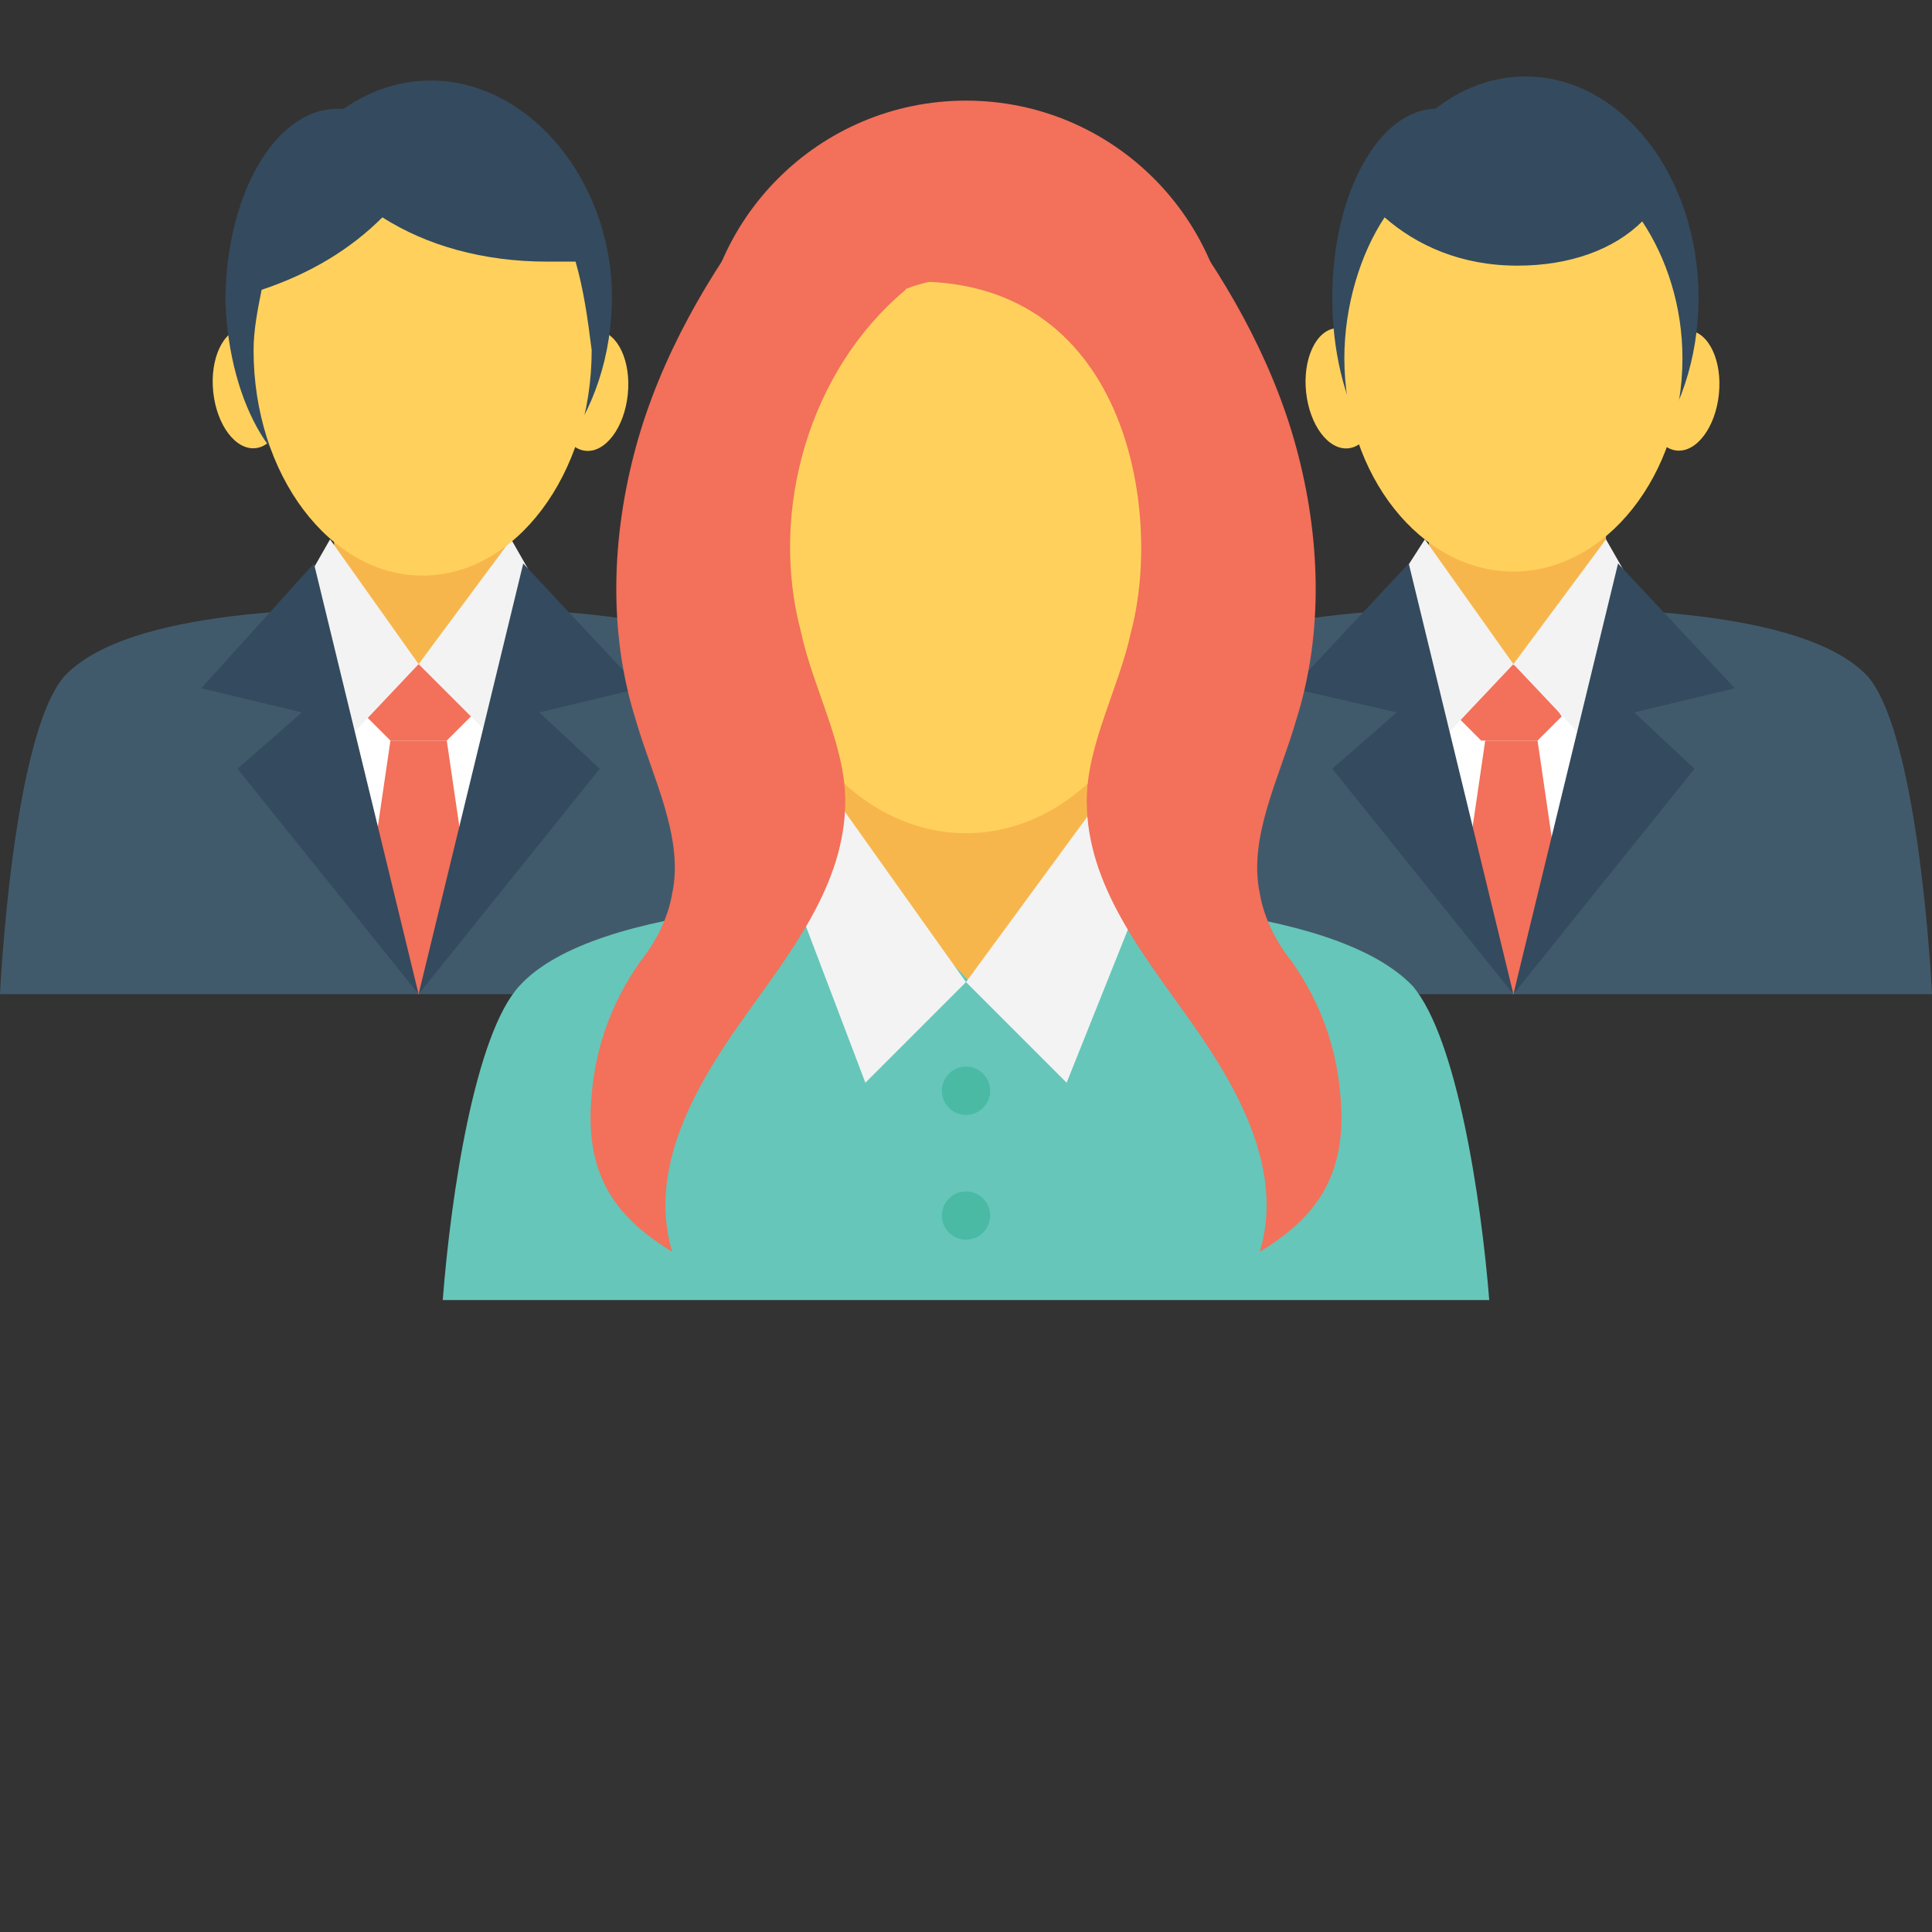 <?xml version="1.0" encoding="utf-8"?>
<!-- Generator: Adobe Illustrator 18.0.0, SVG Export Plug-In . SVG Version: 6.00 Build 0)  -->
<!DOCTYPE svg PUBLIC "-//W3C//DTD SVG 1.1//EN" "http://www.w3.org/Graphics/SVG/1.1/DTD/svg11.dtd">
<svg version="1.1" id="Layer_1" xmlns="http://www.w3.org/2000/svg" xmlns:xlink="http://www.w3.org/1999/xlink" x="0px" y="0px"
	 viewBox="0 0 48 48" enable-background="new 0 0 48 48" xml:space="preserve">
<rect x="0" y="0" width="48" height="48" fill="#333333" stroke="none"/>
<g>
	<g>
		<g>
			<g>
				<g>
					
						<ellipse transform="matrix(0.995 0.103 -0.103 0.995 1.218 -4.256)" fill="#FFD15C" cx="41.8" cy="9.7" rx="0.9" ry="1.5"/>
				</g>
				<g>
					
						<ellipse transform="matrix(-0.995 0.103 -0.103 -0.995 67.577 15.857)" fill="#FFD15C" cx="33.4" cy="9.7" rx="0.9" ry="1.5"/>
				</g>
				<g>
					<g>
						<g>
							<ellipse fill="#344A5E" cx="35.7" cy="7.4" rx="2.6" ry="4.7"/>
						</g>
						<g>
							<ellipse fill="#344A5E" cx="37.9" cy="7.4" rx="4.3" ry="5.5"/>
						</g>
					</g>
					<g>
						<g>
							<g>
								<path fill="#415A6B" d="M48,24.7H27.2c0,0,0.3-6.4,1.6-7.9c1.6-1.7,6.5-1.7,8.8-1.7c2.2,0,7.2,0,8.8,1.7
									C47.7,18.3,48,24.7,48,24.7z"/>
							</g>
							<g>
								<g>
									<path fill="#F7B64C" d="M39.9,12.7l0,1c-0.7,1.6-1.4,2.4-2.2,3.3c-0.8-0.9-1.5-1.7-2.2-3.3l0-1C36,11,36.9,10,37.6,9.1
										C38.4,10,39.2,11,39.9,12.7z"/>
								</g>
							</g>
							<g>
								<polygon fill="#FFFFFF" points="37.6,24.7 35.7,21.6 35.6,16.5 39.5,16.5 39.4,21.6 								"/>
							</g>
							<g>
								<g>
									<path fill="#F3705A" d="M38.2,18.4l0.6-0.6c0,0-0.8-1.3-1.3-1.3c-0.5,0-1.3,1.3-1.3,1.3l0.6,0.6H38.2z"/>
								</g>
								<g>
									<polygon fill="#F3705A" points="36.9,18.4 36.3,22.5 37.6,24.7 38.8,22.5 38.2,18.4 									"/>
								</g>
							</g>
							<g>
								<g>
									<polygon fill="#F3F3F3" points="39.9,13.4 37.6,16.5 39.3,18.3 40.7,14.8 									"/>
								</g>
								<g>
									<polygon fill="#F3F3F3" points="35.4,13.4 37.6,16.5 35.9,18.3 34.5,14.8 									"/>
								</g>
							</g>
							<g>
								<g>
									<polygon fill="#344A5E" points="40.2,14 43.1,17.1 40.6,17.7 42.1,19.1 37.6,24.7 									"/>
								</g>
								<g>
									<polygon fill="#344A5E" points="35,14 32.1,17.1 34.7,17.7 33.1,19.1 37.6,24.7 									"/>
								</g>
							</g>
						</g>
					</g>
				</g>
			</g>
			<path fill="#FFD15C" d="M37.7,6.6c-1.4,0-2.5-0.5-3.3-1.2c-0.6,0.9-1,2.2-1,3.5c0,2.9,1.9,5.3,4.2,5.3c2.3,0,4.2-2.4,4.2-5.3
				c0-1.3-0.4-2.5-1-3.4C40.1,6.2,39,6.6,37.7,6.6z"/>
		</g>
		<g>
			<g>
				<g>
					
						<ellipse transform="matrix(0.995 0.103 -0.103 0.995 1.074 -1.458)" fill="#FFD15C" cx="14.7" cy="9.7" rx="0.9" ry="1.5"/>
				</g>
				<g>
					
						<ellipse transform="matrix(-0.995 0.103 -0.103 -0.995 13.361 18.655)" fill="#FFD15C" cx="6.2" cy="9.7" rx="0.9" ry="1.5"/>
				</g>
				<g>
					<g>
						<g>
							<path fill="#344A5E" d="M11.1,7.5c0,2.6-1.2,4.6-2.7,4.6c-1.5,0-2.7-2-2.8-4.6C5.6,4.9,6.8,2.7,8.4,2.7S11.2,4.9,11.1,7.5z"
								/>
						</g>
						<g>
							<path fill="#344A5E" d="M15.2,7.6c-0.1,3-2.1,5.3-4.5,5.3c-2.4,0-4.4-2.3-4.4-5.3C6.2,4.6,8.2,2,10.7,2S15.3,4.6,15.2,7.6z"
								/>
						</g>
					</g>
					<g>
						<g>
							<g>
								<path fill="#415A6B" d="M20.8,24.7H0c0,0,0.3-6.4,1.6-7.9c1.6-1.7,6.5-1.7,8.8-1.7s7.2,0,8.8,1.7
									C20.5,18.3,20.8,24.7,20.8,24.7z"/>
							</g>
							<g>
								<g>
									<path fill="#F7B64C" d="M12.7,12.7l0,1c-0.7,1.6-1.4,2.4-2.2,3.3c-0.8-0.9-1.5-1.7-2.2-3.3l0-1C8.8,11,9.7,10,10.4,9.1
										C11.2,10,12.1,11,12.7,12.7z"/>
								</g>
							</g>
							<g>
								<polygon fill="#FFFFFF" points="10.4,24.7 8.6,21.6 8.4,16.5 12.4,16.5 12.2,21.6 								"/>
							</g>
							<g>
								<g>
									<path fill="#F3705A" d="M11.1,18.4l0.6-0.6c0,0-0.8-1.3-1.3-1.3s-1.3,1.3-1.3,1.3l0.6,0.6H11.1z"/>
								</g>
								<g>
									<polygon fill="#F3705A" points="9.7,18.4 9.1,22.5 10.4,24.7 11.7,22.5 11.1,18.4 									"/>
								</g>
							</g>
							<g>
								<g>
									<polygon fill="#F3F3F3" points="12.7,13.4 10.4,16.5 12.2,18.3 13.5,14.8 									"/>
								</g>
								<g>
									<polygon fill="#F3F3F3" points="8.2,13.4 10.4,16.5 8.7,18.3 7.4,14.8 									"/>
								</g>
							</g>
							<g>
								<g>
									<polygon fill="#344A5E" points="13,14 15.9,17.1 13.4,17.7 14.9,19.1 10.4,24.7 									"/>
								</g>
								<g>
									<polygon fill="#344A5E" points="7.8,14 5,17.1 7.5,17.7 5.9,19.1 10.4,24.7 									"/>
								</g>
							</g>
						</g>
					</g>
				</g>
			</g>
			<g>
				<path fill="#FFD15C" d="M14.3,6.5c-0.2,0-0.5,0-0.7,0c-1.6,0-3-0.4-4.1-1.1c-0.8,0.8-1.8,1.4-3,1.8c-0.1,0.5-0.2,1-0.2,1.5
					c0,3.1,1.9,5.6,4.2,5.6c2.3,0,4.2-2.5,4.2-5.6C14.6,7.9,14.5,7.2,14.3,6.5z"/>
			</g>
		</g>
		<g>
			<g>
				<circle fill="#F3705A" cx="24" cy="9.1" r="6.6"/>
			</g>
			<g>
				<g>
					<g>
						<g>
							<g>
								<g>
									<path fill="#66C6B9" d="M37,32.3c-0.2-2.5-0.8-6.5-1.9-7.8c-2-2.1-8.3-2.2-11.1-2.2c-2.8,0-9.2,0.1-11.1,2.2
										c-1.1,1.2-1.7,5.2-1.9,7.8H37z"/>
								</g>
								<g>
									<g>
										<path fill="#F7B64C" d="M27.3,18.9l0,1.5c-1,2.3-2,2.6-3.2,4c-1.2-1.3-2.2-1.7-3.2-4l0-1.5c0.9-2.4,2.2-4,3.2-5.3
											C25.1,14.9,26.4,16.5,27.3,18.9z"/>
									</g>
								</g>
								<g>
									<g>
										<polygon fill="#F3F3F3" points="27.3,19.9 24,24.4 26.5,26.9 28.5,21.9 										"/>
									</g>
									<g>
										<polygon fill="#F3F3F3" points="20.8,19.9 24,24.4 21.5,26.9 19.6,21.9 										"/>
									</g>
								</g>
							</g>
						</g>
					</g>
				</g>
				<g>
					<circle fill="#4ABAA5" cx="24" cy="27.1" r="0.6"/>
					<circle fill="#4ABAA5" cx="24" cy="30.2" r="0.6"/>
				</g>
			</g>
			<g>
				<ellipse fill="#FFD15C" cx="24" cy="13.8" rx="5.3" ry="6.9"/>
			</g>
			<g>
				<g>
					<path fill="#F3705A" d="M16.7,31.1c-0.6-2,0.5-4,1.7-5.7c1.2-1.7,2.6-3.4,2.6-5.5c0-1.4-0.8-2.8-1.1-4.2
						c-0.8-3,0.2-6.5,2.6-8.5c0.1-0.6,0-1.5-0.2-2.1c-0.2-0.6-0.6-1.2-1.2-1.3C20.2,3.6,19.5,4.3,19,5c-1.4,1.8-2.6,3.9-3.2,6.1
						c-0.6,2.2-0.7,4.6,0,6.8c0.4,1.4,1.2,2.9,0.9,4.3c-0.1,0.6-0.4,1.2-0.8,1.7c-0.7,1-1.1,2.1-1.2,3.3
						C14.5,29.3,15.4,30.3,16.7,31.1z"/>
				</g>
				<g>
					<path fill="#F3705A" d="M31.3,31.1c0.6-2-0.5-4-1.7-5.7C28.4,23.7,27,22,27,19.9c0-1.4,0.8-2.8,1.1-4.2c0.8-3-0.1-8.9-5.6-8.7
						c-0.1-0.6,3-1.3,3.2-1.9c0.2-0.6,0.6-1.2,1.2-1.3C27.8,3.6,28.5,4.3,29,5c1.4,1.8,2.6,3.9,3.2,6.1s0.7,4.6,0,6.8
						c-0.4,1.4-1.2,2.9-0.9,4.3c0.1,0.6,0.4,1.2,0.8,1.7c0.7,1,1.1,2.1,1.2,3.3C33.5,29.3,32.6,30.3,31.3,31.1z"/>
				</g>
			</g>
		</g>
	</g>
</g>
</svg>
